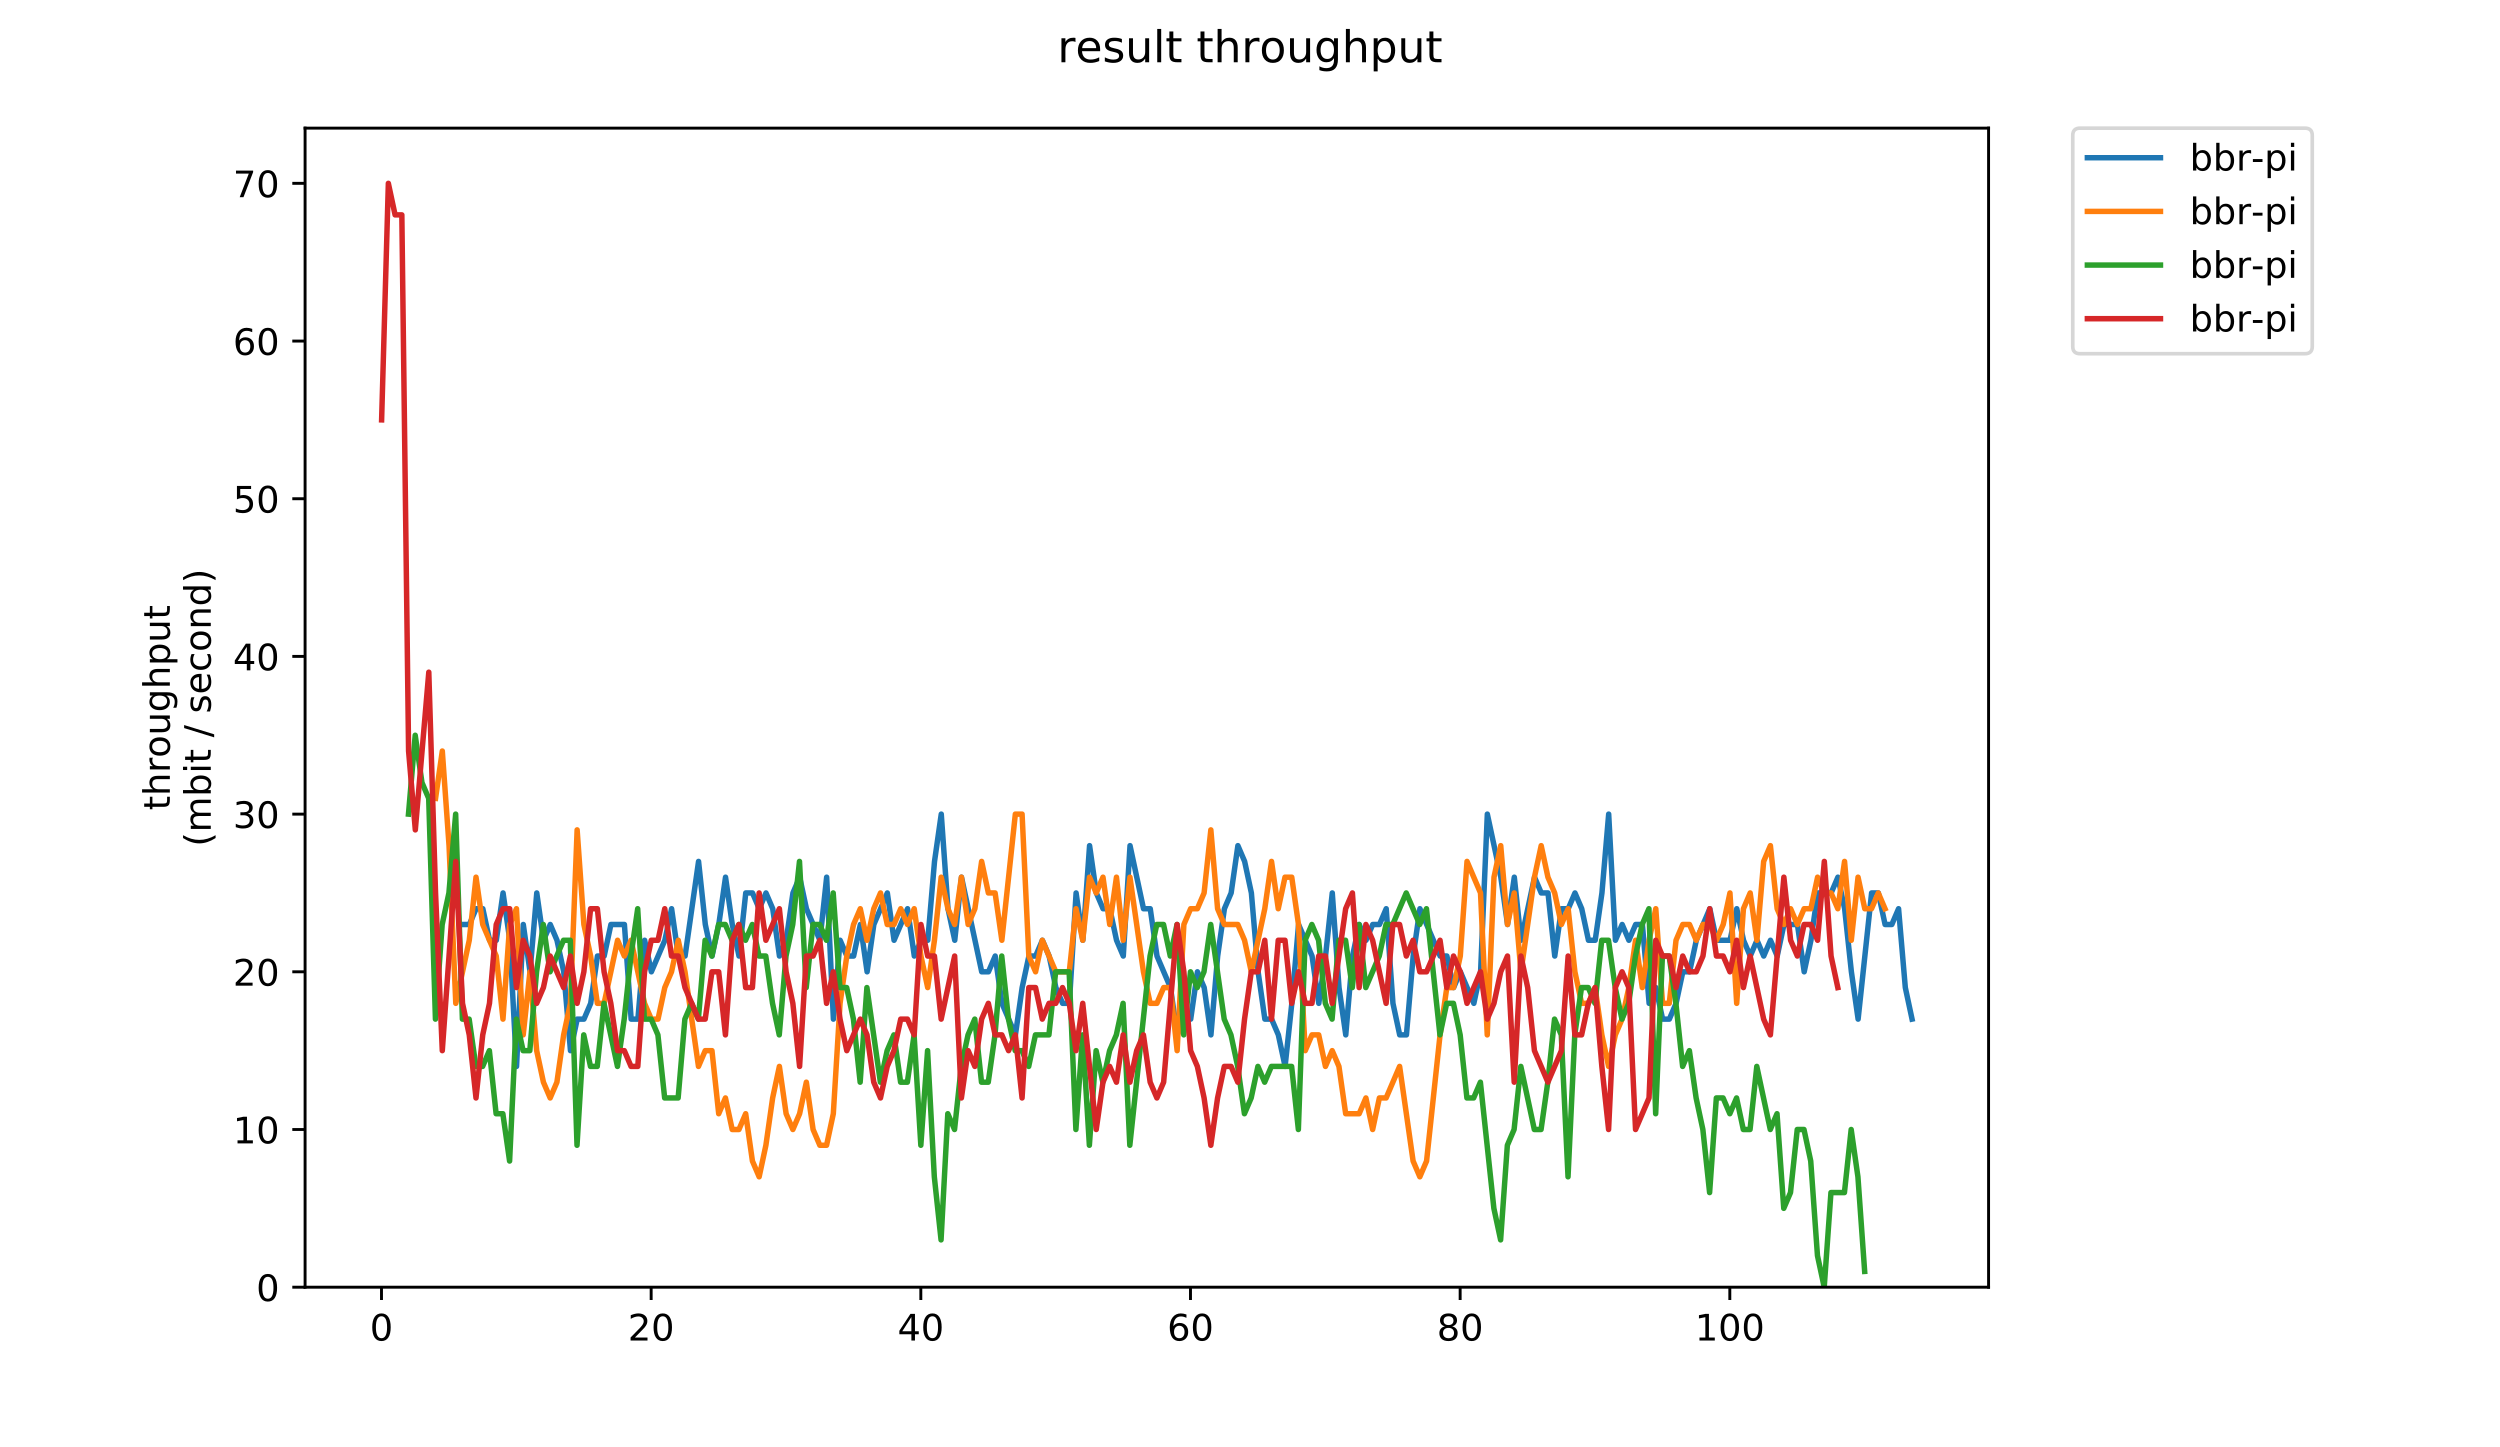 <?xml version="1.0" encoding="utf-8" standalone="no"?>
<!DOCTYPE svg PUBLIC "-//W3C//DTD SVG 1.1//EN"
  "http://www.w3.org/Graphics/SVG/1.1/DTD/svg11.dtd">
<!-- Created with matplotlib (https://matplotlib.org/) -->
<svg height="396pt" version="1.1" viewBox="0 0 684 396" width="684pt" xmlns="http://www.w3.org/2000/svg" xmlns:xlink="http://www.w3.org/1999/xlink">
 <defs>
  <style type="text/css">
*{stroke-linecap:butt;stroke-linejoin:round;}
  </style>
 </defs>
 <g id="figure_1">
  <g id="patch_1">
   <path d="M 0 396 
L 684 396 
L 684 0 
L 0 0 
z
" style="fill:#ffffff;"/>
  </g>
  <g id="axes_1">
   <g id="patch_2">
    <path d="M 83.472 352.174 
L 544.074 352.174 
L 544.074 35.062 
L 83.472 35.062 
z
" style="fill:#ffffff;"/>
   </g>
   <g id="matplotlib.axis_1">
    <g id="xtick_1">
     <g id="line2d_1">
      <defs>
       <path d="M 0 0 
L 0 3.5 
" id="m09739b9323" style="stroke:#000000;stroke-width:0.8;"/>
      </defs>
      <g>
       <use style="stroke:#000000;stroke-width:0.8;" x="104.376" xlink:href="#m09739b9323" y="352.174"/>
      </g>
     </g>
     <g id="text_1">
      <!-- 0 -->
      <defs>
       <path d="M 31.781 66.406 
Q 24.172 66.406 20.328 58.906 
Q 16.5 51.422 16.5 36.375 
Q 16.5 21.391 20.328 13.891 
Q 24.172 6.391 31.781 6.391 
Q 39.453 6.391 43.281 13.891 
Q 47.125 21.391 47.125 36.375 
Q 47.125 51.422 43.281 58.906 
Q 39.453 66.406 31.781 66.406 
z
M 31.781 74.219 
Q 44.047 74.219 50.516 64.516 
Q 56.984 54.828 56.984 36.375 
Q 56.984 17.969 50.516 8.266 
Q 44.047 -1.422 31.781 -1.422 
Q 19.531 -1.422 13.062 8.266 
Q 6.594 17.969 6.594 36.375 
Q 6.594 54.828 13.062 64.516 
Q 19.531 74.219 31.781 74.219 
z
" id="DejaVuSans-48"/>
      </defs>
      <g transform="translate(101.194 366.773)scale(0.1 -0.1)">
       <use xlink:href="#DejaVuSans-48"/>
      </g>
     </g>
    </g>
    <g id="xtick_2">
     <g id="line2d_2">
      <g>
       <use style="stroke:#000000;stroke-width:0.8;" x="178.156" xlink:href="#m09739b9323" y="352.174"/>
      </g>
     </g>
     <g id="text_2">
      <!-- 20 -->
      <defs>
       <path d="M 19.188 8.297 
L 53.609 8.297 
L 53.609 0 
L 7.328 0 
L 7.328 8.297 
Q 12.938 14.109 22.625 23.891 
Q 32.328 33.688 34.812 36.531 
Q 39.547 41.844 41.422 45.531 
Q 43.312 49.219 43.312 52.781 
Q 43.312 58.594 39.234 62.25 
Q 35.156 65.922 28.609 65.922 
Q 23.969 65.922 18.812 64.312 
Q 13.672 62.703 7.812 59.422 
L 7.812 69.391 
Q 13.766 71.781 18.938 73 
Q 24.125 74.219 28.422 74.219 
Q 39.75 74.219 46.484 68.547 
Q 53.219 62.891 53.219 53.422 
Q 53.219 48.922 51.531 44.891 
Q 49.859 40.875 45.406 35.406 
Q 44.188 33.984 37.641 27.219 
Q 31.109 20.453 19.188 8.297 
z
" id="DejaVuSans-50"/>
      </defs>
      <g transform="translate(171.793 366.773)scale(0.1 -0.1)">
       <use xlink:href="#DejaVuSans-50"/>
       <use x="63.623" xlink:href="#DejaVuSans-48"/>
      </g>
     </g>
    </g>
    <g id="xtick_3">
     <g id="line2d_3">
      <g>
       <use style="stroke:#000000;stroke-width:0.8;" x="251.936" xlink:href="#m09739b9323" y="352.174"/>
      </g>
     </g>
     <g id="text_3">
      <!-- 40 -->
      <defs>
       <path d="M 37.797 64.312 
L 12.891 25.391 
L 37.797 25.391 
z
M 35.203 72.906 
L 47.609 72.906 
L 47.609 25.391 
L 58.016 25.391 
L 58.016 17.188 
L 47.609 17.188 
L 47.609 0 
L 37.797 0 
L 37.797 17.188 
L 4.891 17.188 
L 4.891 26.703 
z
" id="DejaVuSans-52"/>
      </defs>
      <g transform="translate(245.574 366.773)scale(0.1 -0.1)">
       <use xlink:href="#DejaVuSans-52"/>
       <use x="63.623" xlink:href="#DejaVuSans-48"/>
      </g>
     </g>
    </g>
    <g id="xtick_4">
     <g id="line2d_4">
      <g>
       <use style="stroke:#000000;stroke-width:0.8;" x="325.716" xlink:href="#m09739b9323" y="352.174"/>
      </g>
     </g>
     <g id="text_4">
      <!-- 60 -->
      <defs>
       <path d="M 33.016 40.375 
Q 26.375 40.375 22.484 35.828 
Q 18.609 31.297 18.609 23.391 
Q 18.609 15.531 22.484 10.953 
Q 26.375 6.391 33.016 6.391 
Q 39.656 6.391 43.531 10.953 
Q 47.406 15.531 47.406 23.391 
Q 47.406 31.297 43.531 35.828 
Q 39.656 40.375 33.016 40.375 
z
M 52.594 71.297 
L 52.594 62.312 
Q 48.875 64.062 45.094 64.984 
Q 41.312 65.922 37.594 65.922 
Q 27.828 65.922 22.672 59.328 
Q 17.531 52.734 16.797 39.406 
Q 19.672 43.656 24.016 45.922 
Q 28.375 48.188 33.594 48.188 
Q 44.578 48.188 50.953 41.516 
Q 57.328 34.859 57.328 23.391 
Q 57.328 12.156 50.688 5.359 
Q 44.047 -1.422 33.016 -1.422 
Q 20.359 -1.422 13.672 8.266 
Q 6.984 17.969 6.984 36.375 
Q 6.984 53.656 15.188 63.938 
Q 23.391 74.219 37.203 74.219 
Q 40.922 74.219 44.703 73.484 
Q 48.484 72.75 52.594 71.297 
z
" id="DejaVuSans-54"/>
      </defs>
      <g transform="translate(319.354 366.773)scale(0.1 -0.1)">
       <use xlink:href="#DejaVuSans-54"/>
       <use x="63.623" xlink:href="#DejaVuSans-48"/>
      </g>
     </g>
    </g>
    <g id="xtick_5">
     <g id="line2d_5">
      <g>
       <use style="stroke:#000000;stroke-width:0.8;" x="399.497" xlink:href="#m09739b9323" y="352.174"/>
      </g>
     </g>
     <g id="text_5">
      <!-- 80 -->
      <defs>
       <path d="M 31.781 34.625 
Q 24.75 34.625 20.719 30.859 
Q 16.703 27.094 16.703 20.516 
Q 16.703 13.922 20.719 10.156 
Q 24.75 6.391 31.781 6.391 
Q 38.812 6.391 42.859 10.172 
Q 46.922 13.969 46.922 20.516 
Q 46.922 27.094 42.891 30.859 
Q 38.875 34.625 31.781 34.625 
z
M 21.922 38.812 
Q 15.578 40.375 12.031 44.719 
Q 8.5 49.078 8.5 55.328 
Q 8.5 64.062 14.719 69.141 
Q 20.953 74.219 31.781 74.219 
Q 42.672 74.219 48.875 69.141 
Q 55.078 64.062 55.078 55.328 
Q 55.078 49.078 51.531 44.719 
Q 48 40.375 41.703 38.812 
Q 48.828 37.156 52.797 32.312 
Q 56.781 27.484 56.781 20.516 
Q 56.781 9.906 50.312 4.234 
Q 43.844 -1.422 31.781 -1.422 
Q 19.734 -1.422 13.25 4.234 
Q 6.781 9.906 6.781 20.516 
Q 6.781 27.484 10.781 32.312 
Q 14.797 37.156 21.922 38.812 
z
M 18.312 54.391 
Q 18.312 48.734 21.844 45.562 
Q 25.391 42.391 31.781 42.391 
Q 38.141 42.391 41.719 45.562 
Q 45.312 48.734 45.312 54.391 
Q 45.312 60.062 41.719 63.234 
Q 38.141 66.406 31.781 66.406 
Q 25.391 66.406 21.844 63.234 
Q 18.312 60.062 18.312 54.391 
z
" id="DejaVuSans-56"/>
      </defs>
      <g transform="translate(393.134 366.773)scale(0.1 -0.1)">
       <use xlink:href="#DejaVuSans-56"/>
       <use x="63.623" xlink:href="#DejaVuSans-48"/>
      </g>
     </g>
    </g>
    <g id="xtick_6">
     <g id="line2d_6">
      <g>
       <use style="stroke:#000000;stroke-width:0.8;" x="473.277" xlink:href="#m09739b9323" y="352.174"/>
      </g>
     </g>
     <g id="text_6">
      <!-- 100 -->
      <defs>
       <path d="M 12.406 8.297 
L 28.516 8.297 
L 28.516 63.922 
L 10.984 60.406 
L 10.984 69.391 
L 28.422 72.906 
L 38.281 72.906 
L 38.281 8.297 
L 54.391 8.297 
L 54.391 0 
L 12.406 0 
z
" id="DejaVuSans-49"/>
      </defs>
      <g transform="translate(463.733 366.773)scale(0.1 -0.1)">
       <use xlink:href="#DejaVuSans-49"/>
       <use x="63.623" xlink:href="#DejaVuSans-48"/>
       <use x="127.246" xlink:href="#DejaVuSans-48"/>
      </g>
     </g>
    </g>
   </g>
   <g id="matplotlib.axis_2">
    <g id="ytick_1">
     <g id="line2d_7">
      <defs>
       <path d="M 0 0 
L -3.5 0 
" id="m618cbde0b4" style="stroke:#000000;stroke-width:0.8;"/>
      </defs>
      <g>
       <use style="stroke:#000000;stroke-width:0.8;" x="83.472" xlink:href="#m618cbde0b4" y="352.174"/>
      </g>
     </g>
     <g id="text_7">
      <!-- 0 -->
      <g transform="translate(70.11 355.973)scale(0.1 -0.1)">
       <use xlink:href="#DejaVuSans-48"/>
      </g>
     </g>
    </g>
    <g id="ytick_2">
     <g id="line2d_8">
      <g>
       <use style="stroke:#000000;stroke-width:0.8;" x="83.472" xlink:href="#m618cbde0b4" y="309.03"/>
      </g>
     </g>
     <g id="text_8">
      <!-- 10 -->
      <g transform="translate(63.747 312.829)scale(0.1 -0.1)">
       <use xlink:href="#DejaVuSans-49"/>
       <use x="63.623" xlink:href="#DejaVuSans-48"/>
      </g>
     </g>
    </g>
    <g id="ytick_3">
     <g id="line2d_9">
      <g>
       <use style="stroke:#000000;stroke-width:0.8;" x="83.472" xlink:href="#m618cbde0b4" y="265.885"/>
      </g>
     </g>
     <g id="text_9">
      <!-- 20 -->
      <g transform="translate(63.747 269.684)scale(0.1 -0.1)">
       <use xlink:href="#DejaVuSans-50"/>
       <use x="63.623" xlink:href="#DejaVuSans-48"/>
      </g>
     </g>
    </g>
    <g id="ytick_4">
     <g id="line2d_10">
      <g>
       <use style="stroke:#000000;stroke-width:0.8;" x="83.472" xlink:href="#m618cbde0b4" y="222.741"/>
      </g>
     </g>
     <g id="text_10">
      <!-- 30 -->
      <defs>
       <path d="M 40.578 39.312 
Q 47.656 37.797 51.625 33 
Q 55.609 28.219 55.609 21.188 
Q 55.609 10.406 48.188 4.484 
Q 40.766 -1.422 27.094 -1.422 
Q 22.516 -1.422 17.656 -0.516 
Q 12.797 0.391 7.625 2.203 
L 7.625 11.719 
Q 11.719 9.328 16.594 8.109 
Q 21.484 6.891 26.812 6.891 
Q 36.078 6.891 40.938 10.547 
Q 45.797 14.203 45.797 21.188 
Q 45.797 27.641 41.281 31.266 
Q 36.766 34.906 28.719 34.906 
L 20.219 34.906 
L 20.219 43.016 
L 29.109 43.016 
Q 36.375 43.016 40.234 45.922 
Q 44.094 48.828 44.094 54.297 
Q 44.094 59.906 40.109 62.906 
Q 36.141 65.922 28.719 65.922 
Q 24.656 65.922 20.016 65.031 
Q 15.375 64.156 9.812 62.312 
L 9.812 71.094 
Q 15.438 72.656 20.344 73.438 
Q 25.25 74.219 29.594 74.219 
Q 40.828 74.219 47.359 69.109 
Q 53.906 64.016 53.906 55.328 
Q 53.906 49.266 50.438 45.094 
Q 46.969 40.922 40.578 39.312 
z
" id="DejaVuSans-51"/>
      </defs>
      <g transform="translate(63.747 226.54)scale(0.1 -0.1)">
       <use xlink:href="#DejaVuSans-51"/>
       <use x="63.623" xlink:href="#DejaVuSans-48"/>
      </g>
     </g>
    </g>
    <g id="ytick_5">
     <g id="line2d_11">
      <g>
       <use style="stroke:#000000;stroke-width:0.8;" x="83.472" xlink:href="#m618cbde0b4" y="179.596"/>
      </g>
     </g>
     <g id="text_11">
      <!-- 40 -->
      <g transform="translate(63.747 183.396)scale(0.1 -0.1)">
       <use xlink:href="#DejaVuSans-52"/>
       <use x="63.623" xlink:href="#DejaVuSans-48"/>
      </g>
     </g>
    </g>
    <g id="ytick_6">
     <g id="line2d_12">
      <g>
       <use style="stroke:#000000;stroke-width:0.8;" x="83.472" xlink:href="#m618cbde0b4" y="136.452"/>
      </g>
     </g>
     <g id="text_12">
      <!-- 50 -->
      <defs>
       <path d="M 10.797 72.906 
L 49.516 72.906 
L 49.516 64.594 
L 19.828 64.594 
L 19.828 46.734 
Q 21.969 47.469 24.109 47.828 
Q 26.266 48.188 28.422 48.188 
Q 40.625 48.188 47.75 41.5 
Q 54.891 34.812 54.891 23.391 
Q 54.891 11.625 47.562 5.094 
Q 40.234 -1.422 26.906 -1.422 
Q 22.312 -1.422 17.547 -0.641 
Q 12.797 0.141 7.719 1.703 
L 7.719 11.625 
Q 12.109 9.234 16.797 8.062 
Q 21.484 6.891 26.703 6.891 
Q 35.156 6.891 40.078 11.328 
Q 45.016 15.766 45.016 23.391 
Q 45.016 31 40.078 35.438 
Q 35.156 39.891 26.703 39.891 
Q 22.75 39.891 18.812 39.016 
Q 14.891 38.141 10.797 36.281 
z
" id="DejaVuSans-53"/>
      </defs>
      <g transform="translate(63.747 140.251)scale(0.1 -0.1)">
       <use xlink:href="#DejaVuSans-53"/>
       <use x="63.623" xlink:href="#DejaVuSans-48"/>
      </g>
     </g>
    </g>
    <g id="ytick_7">
     <g id="line2d_13">
      <g>
       <use style="stroke:#000000;stroke-width:0.8;" x="83.472" xlink:href="#m618cbde0b4" y="93.308"/>
      </g>
     </g>
     <g id="text_13">
      <!-- 60 -->
      <g transform="translate(63.747 97.107)scale(0.1 -0.1)">
       <use xlink:href="#DejaVuSans-54"/>
       <use x="63.623" xlink:href="#DejaVuSans-48"/>
      </g>
     </g>
    </g>
    <g id="ytick_8">
     <g id="line2d_14">
      <g>
       <use style="stroke:#000000;stroke-width:0.8;" x="83.472" xlink:href="#m618cbde0b4" y="50.163"/>
      </g>
     </g>
     <g id="text_14">
      <!-- 70 -->
      <defs>
       <path d="M 8.203 72.906 
L 55.078 72.906 
L 55.078 68.703 
L 28.609 0 
L 18.312 0 
L 43.219 64.594 
L 8.203 64.594 
z
" id="DejaVuSans-55"/>
      </defs>
      <g transform="translate(63.747 53.962)scale(0.1 -0.1)">
       <use xlink:href="#DejaVuSans-55"/>
       <use x="63.623" xlink:href="#DejaVuSans-48"/>
      </g>
     </g>
    </g>
    <g id="text_15">
     <!-- throughput -->
     <defs>
      <path d="M 18.312 70.219 
L 18.312 54.688 
L 36.812 54.688 
L 36.812 47.703 
L 18.312 47.703 
L 18.312 18.016 
Q 18.312 11.328 20.141 9.422 
Q 21.969 7.516 27.594 7.516 
L 36.812 7.516 
L 36.812 0 
L 27.594 0 
Q 17.188 0 13.234 3.875 
Q 9.281 7.766 9.281 18.016 
L 9.281 47.703 
L 2.688 47.703 
L 2.688 54.688 
L 9.281 54.688 
L 9.281 70.219 
z
" id="DejaVuSans-116"/>
      <path d="M 54.891 33.016 
L 54.891 0 
L 45.906 0 
L 45.906 32.719 
Q 45.906 40.484 42.875 44.328 
Q 39.844 48.188 33.797 48.188 
Q 26.516 48.188 22.312 43.547 
Q 18.109 38.922 18.109 30.906 
L 18.109 0 
L 9.078 0 
L 9.078 75.984 
L 18.109 75.984 
L 18.109 46.188 
Q 21.344 51.125 25.703 53.562 
Q 30.078 56 35.797 56 
Q 45.219 56 50.047 50.172 
Q 54.891 44.344 54.891 33.016 
z
" id="DejaVuSans-104"/>
      <path d="M 41.109 46.297 
Q 39.594 47.172 37.812 47.578 
Q 36.031 48 33.891 48 
Q 26.266 48 22.188 43.047 
Q 18.109 38.094 18.109 28.812 
L 18.109 0 
L 9.078 0 
L 9.078 54.688 
L 18.109 54.688 
L 18.109 46.188 
Q 20.953 51.172 25.484 53.578 
Q 30.031 56 36.531 56 
Q 37.453 56 38.578 55.875 
Q 39.703 55.766 41.062 55.516 
z
" id="DejaVuSans-114"/>
      <path d="M 30.609 48.391 
Q 23.391 48.391 19.188 42.75 
Q 14.984 37.109 14.984 27.297 
Q 14.984 17.484 19.156 11.844 
Q 23.344 6.203 30.609 6.203 
Q 37.797 6.203 41.984 11.859 
Q 46.188 17.531 46.188 27.297 
Q 46.188 37.016 41.984 42.703 
Q 37.797 48.391 30.609 48.391 
z
M 30.609 56 
Q 42.328 56 49.016 48.375 
Q 55.719 40.766 55.719 27.297 
Q 55.719 13.875 49.016 6.219 
Q 42.328 -1.422 30.609 -1.422 
Q 18.844 -1.422 12.172 6.219 
Q 5.516 13.875 5.516 27.297 
Q 5.516 40.766 12.172 48.375 
Q 18.844 56 30.609 56 
z
" id="DejaVuSans-111"/>
      <path d="M 8.5 21.578 
L 8.5 54.688 
L 17.484 54.688 
L 17.484 21.922 
Q 17.484 14.156 20.5 10.266 
Q 23.531 6.391 29.594 6.391 
Q 36.859 6.391 41.078 11.031 
Q 45.312 15.672 45.312 23.688 
L 45.312 54.688 
L 54.297 54.688 
L 54.297 0 
L 45.312 0 
L 45.312 8.406 
Q 42.047 3.422 37.719 1 
Q 33.406 -1.422 27.688 -1.422 
Q 18.266 -1.422 13.375 4.438 
Q 8.5 10.297 8.5 21.578 
z
M 31.109 56 
z
" id="DejaVuSans-117"/>
      <path d="M 45.406 27.984 
Q 45.406 37.75 41.375 43.109 
Q 37.359 48.484 30.078 48.484 
Q 22.859 48.484 18.828 43.109 
Q 14.797 37.75 14.797 27.984 
Q 14.797 18.266 18.828 12.891 
Q 22.859 7.516 30.078 7.516 
Q 37.359 7.516 41.375 12.891 
Q 45.406 18.266 45.406 27.984 
z
M 54.391 6.781 
Q 54.391 -7.172 48.188 -13.984 
Q 42 -20.797 29.203 -20.797 
Q 24.469 -20.797 20.266 -20.094 
Q 16.062 -19.391 12.109 -17.922 
L 12.109 -9.188 
Q 16.062 -11.328 19.922 -12.344 
Q 23.781 -13.375 27.781 -13.375 
Q 36.625 -13.375 41.016 -8.766 
Q 45.406 -4.156 45.406 5.172 
L 45.406 9.625 
Q 42.625 4.781 38.281 2.391 
Q 33.938 0 27.875 0 
Q 17.828 0 11.672 7.656 
Q 5.516 15.328 5.516 27.984 
Q 5.516 40.672 11.672 48.328 
Q 17.828 56 27.875 56 
Q 33.938 56 38.281 53.609 
Q 42.625 51.219 45.406 46.391 
L 45.406 54.688 
L 54.391 54.688 
z
" id="DejaVuSans-103"/>
      <path d="M 18.109 8.203 
L 18.109 -20.797 
L 9.078 -20.797 
L 9.078 54.688 
L 18.109 54.688 
L 18.109 46.391 
Q 20.953 51.266 25.266 53.625 
Q 29.594 56 35.594 56 
Q 45.562 56 51.781 48.094 
Q 58.016 40.188 58.016 27.297 
Q 58.016 14.406 51.781 6.484 
Q 45.562 -1.422 35.594 -1.422 
Q 29.594 -1.422 25.266 0.953 
Q 20.953 3.328 18.109 8.203 
z
M 48.688 27.297 
Q 48.688 37.203 44.609 42.844 
Q 40.531 48.484 33.406 48.484 
Q 26.266 48.484 22.188 42.844 
Q 18.109 37.203 18.109 27.297 
Q 18.109 17.391 22.188 11.75 
Q 26.266 6.109 33.406 6.109 
Q 40.531 6.109 44.609 11.75 
Q 48.688 17.391 48.688 27.297 
z
" id="DejaVuSans-112"/>
     </defs>
     <g transform="translate(46.47 221.675)rotate(-90)scale(0.1 -0.1)">
      <use xlink:href="#DejaVuSans-116"/>
      <use x="39.209" xlink:href="#DejaVuSans-104"/>
      <use x="102.588" xlink:href="#DejaVuSans-114"/>
      <use x="143.67" xlink:href="#DejaVuSans-111"/>
      <use x="204.852" xlink:href="#DejaVuSans-117"/>
      <use x="268.23" xlink:href="#DejaVuSans-103"/>
      <use x="331.707" xlink:href="#DejaVuSans-104"/>
      <use x="395.086" xlink:href="#DejaVuSans-112"/>
      <use x="458.562" xlink:href="#DejaVuSans-117"/>
      <use x="521.941" xlink:href="#DejaVuSans-116"/>
     </g>
     <!-- (mbit / second) -->
     <defs>
      <path d="M 31 75.875 
Q 24.469 64.656 21.281 53.656 
Q 18.109 42.672 18.109 31.391 
Q 18.109 20.125 21.312 9.062 
Q 24.516 -2 31 -13.188 
L 23.188 -13.188 
Q 15.875 -1.703 12.234 9.375 
Q 8.594 20.453 8.594 31.391 
Q 8.594 42.281 12.203 53.312 
Q 15.828 64.359 23.188 75.875 
z
" id="DejaVuSans-40"/>
      <path d="M 52 44.188 
Q 55.375 50.25 60.062 53.125 
Q 64.75 56 71.094 56 
Q 79.641 56 84.281 50.016 
Q 88.922 44.047 88.922 33.016 
L 88.922 0 
L 79.891 0 
L 79.891 32.719 
Q 79.891 40.578 77.094 44.375 
Q 74.312 48.188 68.609 48.188 
Q 61.625 48.188 57.562 43.547 
Q 53.516 38.922 53.516 30.906 
L 53.516 0 
L 44.484 0 
L 44.484 32.719 
Q 44.484 40.625 41.703 44.406 
Q 38.922 48.188 33.109 48.188 
Q 26.219 48.188 22.156 43.531 
Q 18.109 38.875 18.109 30.906 
L 18.109 0 
L 9.078 0 
L 9.078 54.688 
L 18.109 54.688 
L 18.109 46.188 
Q 21.188 51.219 25.484 53.609 
Q 29.781 56 35.688 56 
Q 41.656 56 45.828 52.969 
Q 50 49.953 52 44.188 
z
" id="DejaVuSans-109"/>
      <path d="M 48.688 27.297 
Q 48.688 37.203 44.609 42.844 
Q 40.531 48.484 33.406 48.484 
Q 26.266 48.484 22.188 42.844 
Q 18.109 37.203 18.109 27.297 
Q 18.109 17.391 22.188 11.75 
Q 26.266 6.109 33.406 6.109 
Q 40.531 6.109 44.609 11.75 
Q 48.688 17.391 48.688 27.297 
z
M 18.109 46.391 
Q 20.953 51.266 25.266 53.625 
Q 29.594 56 35.594 56 
Q 45.562 56 51.781 48.094 
Q 58.016 40.188 58.016 27.297 
Q 58.016 14.406 51.781 6.484 
Q 45.562 -1.422 35.594 -1.422 
Q 29.594 -1.422 25.266 0.953 
Q 20.953 3.328 18.109 8.203 
L 18.109 0 
L 9.078 0 
L 9.078 75.984 
L 18.109 75.984 
z
" id="DejaVuSans-98"/>
      <path d="M 9.422 54.688 
L 18.406 54.688 
L 18.406 0 
L 9.422 0 
z
M 9.422 75.984 
L 18.406 75.984 
L 18.406 64.594 
L 9.422 64.594 
z
" id="DejaVuSans-105"/>
      <path id="DejaVuSans-32"/>
      <path d="M 25.391 72.906 
L 33.688 72.906 
L 8.297 -9.281 
L 0 -9.281 
z
" id="DejaVuSans-47"/>
      <path d="M 44.281 53.078 
L 44.281 44.578 
Q 40.484 46.531 36.375 47.5 
Q 32.281 48.484 27.875 48.484 
Q 21.188 48.484 17.844 46.438 
Q 14.5 44.391 14.5 40.281 
Q 14.5 37.156 16.891 35.375 
Q 19.281 33.594 26.516 31.984 
L 29.594 31.297 
Q 39.156 29.25 43.188 25.516 
Q 47.219 21.781 47.219 15.094 
Q 47.219 7.469 41.188 3.016 
Q 35.156 -1.422 24.609 -1.422 
Q 20.219 -1.422 15.453 -0.562 
Q 10.688 0.297 5.422 2 
L 5.422 11.281 
Q 10.406 8.688 15.234 7.391 
Q 20.062 6.109 24.812 6.109 
Q 31.156 6.109 34.562 8.281 
Q 37.984 10.453 37.984 14.406 
Q 37.984 18.062 35.516 20.016 
Q 33.062 21.969 24.703 23.781 
L 21.578 24.516 
Q 13.234 26.266 9.516 29.906 
Q 5.812 33.547 5.812 39.891 
Q 5.812 47.609 11.281 51.797 
Q 16.75 56 26.812 56 
Q 31.781 56 36.172 55.266 
Q 40.578 54.547 44.281 53.078 
z
" id="DejaVuSans-115"/>
      <path d="M 56.203 29.594 
L 56.203 25.203 
L 14.891 25.203 
Q 15.484 15.922 20.484 11.062 
Q 25.484 6.203 34.422 6.203 
Q 39.594 6.203 44.453 7.469 
Q 49.312 8.734 54.109 11.281 
L 54.109 2.781 
Q 49.266 0.734 44.188 -0.344 
Q 39.109 -1.422 33.891 -1.422 
Q 20.797 -1.422 13.156 6.188 
Q 5.516 13.812 5.516 26.812 
Q 5.516 40.234 12.766 48.109 
Q 20.016 56 32.328 56 
Q 43.359 56 49.781 48.891 
Q 56.203 41.797 56.203 29.594 
z
M 47.219 32.234 
Q 47.125 39.594 43.094 43.984 
Q 39.062 48.391 32.422 48.391 
Q 24.906 48.391 20.391 44.141 
Q 15.875 39.891 15.188 32.172 
z
" id="DejaVuSans-101"/>
      <path d="M 48.781 52.594 
L 48.781 44.188 
Q 44.969 46.297 41.141 47.344 
Q 37.312 48.391 33.406 48.391 
Q 24.656 48.391 19.812 42.844 
Q 14.984 37.312 14.984 27.297 
Q 14.984 17.281 19.812 11.734 
Q 24.656 6.203 33.406 6.203 
Q 37.312 6.203 41.141 7.25 
Q 44.969 8.297 48.781 10.406 
L 48.781 2.094 
Q 45.016 0.344 40.984 -0.531 
Q 36.969 -1.422 32.422 -1.422 
Q 20.062 -1.422 12.781 6.344 
Q 5.516 14.109 5.516 27.297 
Q 5.516 40.672 12.859 48.328 
Q 20.219 56 33.016 56 
Q 37.156 56 41.109 55.141 
Q 45.062 54.297 48.781 52.594 
z
" id="DejaVuSans-99"/>
      <path d="M 54.891 33.016 
L 54.891 0 
L 45.906 0 
L 45.906 32.719 
Q 45.906 40.484 42.875 44.328 
Q 39.844 48.188 33.797 48.188 
Q 26.516 48.188 22.312 43.547 
Q 18.109 38.922 18.109 30.906 
L 18.109 0 
L 9.078 0 
L 9.078 54.688 
L 18.109 54.688 
L 18.109 46.188 
Q 21.344 51.125 25.703 53.562 
Q 30.078 56 35.797 56 
Q 45.219 56 50.047 50.172 
Q 54.891 44.344 54.891 33.016 
z
" id="DejaVuSans-110"/>
      <path d="M 45.406 46.391 
L 45.406 75.984 
L 54.391 75.984 
L 54.391 0 
L 45.406 0 
L 45.406 8.203 
Q 42.578 3.328 38.25 0.953 
Q 33.938 -1.422 27.875 -1.422 
Q 17.969 -1.422 11.734 6.484 
Q 5.516 14.406 5.516 27.297 
Q 5.516 40.188 11.734 48.094 
Q 17.969 56 27.875 56 
Q 33.938 56 38.25 53.625 
Q 42.578 51.266 45.406 46.391 
z
M 14.797 27.297 
Q 14.797 17.391 18.875 11.75 
Q 22.953 6.109 30.078 6.109 
Q 37.203 6.109 41.297 11.75 
Q 45.406 17.391 45.406 27.297 
Q 45.406 37.203 41.297 42.844 
Q 37.203 48.484 30.078 48.484 
Q 22.953 48.484 18.875 42.844 
Q 14.797 37.203 14.797 27.297 
z
" id="DejaVuSans-100"/>
      <path d="M 8.016 75.875 
L 15.828 75.875 
Q 23.141 64.359 26.781 53.312 
Q 30.422 42.281 30.422 31.391 
Q 30.422 20.453 26.781 9.375 
Q 23.141 -1.703 15.828 -13.188 
L 8.016 -13.188 
Q 14.5 -2 17.703 9.062 
Q 20.906 20.125 20.906 31.391 
Q 20.906 42.672 17.703 53.656 
Q 14.5 64.656 8.016 75.875 
z
" id="DejaVuSans-41"/>
     </defs>
     <g transform="translate(57.668 231.609)rotate(-90)scale(0.1 -0.1)">
      <use xlink:href="#DejaVuSans-40"/>
      <use x="39.014" xlink:href="#DejaVuSans-109"/>
      <use x="136.426" xlink:href="#DejaVuSans-98"/>
      <use x="199.902" xlink:href="#DejaVuSans-105"/>
      <use x="227.686" xlink:href="#DejaVuSans-116"/>
      <use x="266.895" xlink:href="#DejaVuSans-32"/>
      <use x="298.682" xlink:href="#DejaVuSans-47"/>
      <use x="332.373" xlink:href="#DejaVuSans-32"/>
      <use x="364.16" xlink:href="#DejaVuSans-115"/>
      <use x="416.26" xlink:href="#DejaVuSans-101"/>
      <use x="477.783" xlink:href="#DejaVuSans-99"/>
      <use x="532.764" xlink:href="#DejaVuSans-111"/>
      <use x="593.945" xlink:href="#DejaVuSans-110"/>
      <use x="657.324" xlink:href="#DejaVuSans-100"/>
      <use x="720.801" xlink:href="#DejaVuSans-41"/>
     </g>
    </g>
   </g>
   <g id="line2d_15">
    <path clip-path="url(#pc4217659af)" d="M 126.569 252.942 
L 128.413 252.942 
L 130.258 248.627 
L 132.102 248.627 
L 133.947 257.256 
L 135.791 257.256 
L 137.636 244.313 
L 139.48 257.256 
L 141.325 291.772 
L 143.169 252.942 
L 145.014 265.885 
L 146.858 244.313 
L 148.703 257.256 
L 150.547 252.942 
L 152.392 257.256 
L 154.236 265.885 
L 156.081 287.457 
L 157.925 278.829 
L 159.77 278.829 
L 161.614 274.514 
L 163.459 261.571 
L 165.303 261.571 
L 167.148 252.942 
L 170.837 252.942 
L 172.681 278.829 
L 174.526 278.829 
L 176.37 257.256 
L 178.215 265.885 
L 181.904 257.256 
L 183.748 248.627 
L 185.593 261.571 
L 187.437 261.571 
L 191.126 235.684 
L 192.971 252.942 
L 194.815 261.571 
L 196.66 252.942 
L 198.504 239.999 
L 200.349 252.942 
L 202.193 261.571 
L 204.038 244.313 
L 205.882 244.313 
L 207.727 248.627 
L 209.571 244.313 
L 211.416 248.627 
L 213.26 261.571 
L 215.105 257.256 
L 216.949 244.313 
L 218.794 239.999 
L 220.638 248.627 
L 224.327 257.256 
L 226.172 239.999 
L 228.017 278.829 
L 229.861 257.256 
L 231.706 261.571 
L 233.55 261.571 
L 235.395 252.942 
L 237.239 265.885 
L 239.084 252.942 
L 242.773 244.313 
L 244.617 257.256 
L 248.306 248.627 
L 250.151 261.571 
L 251.995 257.256 
L 253.84 257.256 
L 255.684 235.684 
L 257.529 222.741 
L 259.373 248.627 
L 261.218 257.256 
L 263.062 239.999 
L 268.596 265.885 
L 270.44 265.885 
L 272.285 261.571 
L 274.129 274.514 
L 277.818 283.143 
L 279.663 270.2 
L 281.507 261.571 
L 283.352 261.571 
L 285.196 257.256 
L 287.041 261.571 
L 288.885 270.2 
L 290.73 274.514 
L 292.574 274.514 
L 294.419 244.313 
L 296.263 257.256 
L 298.108 231.37 
L 299.952 244.313 
L 301.797 248.627 
L 303.641 248.627 
L 305.486 257.256 
L 307.33 261.571 
L 309.175 231.37 
L 312.864 248.627 
L 314.708 248.627 
L 316.553 261.571 
L 320.242 270.2 
L 322.086 283.143 
L 323.931 278.829 
L 325.775 278.829 
L 327.62 265.885 
L 329.464 270.2 
L 331.309 283.143 
L 333.153 261.571 
L 334.998 248.627 
L 336.842 244.313 
L 338.687 231.37 
L 340.531 235.684 
L 342.376 244.313 
L 344.22 265.885 
L 346.065 278.829 
L 347.909 278.829 
L 349.754 283.143 
L 351.598 291.772 
L 353.443 274.514 
L 355.287 252.942 
L 358.976 261.571 
L 360.821 274.514 
L 362.665 261.571 
L 364.51 244.313 
L 366.354 270.2 
L 368.199 283.143 
L 370.043 261.571 
L 371.888 252.942 
L 373.732 257.256 
L 375.577 252.942 
L 377.421 252.942 
L 379.266 248.627 
L 381.111 274.514 
L 382.955 283.143 
L 384.8 283.143 
L 386.644 261.571 
L 388.489 248.627 
L 394.022 261.571 
L 395.867 261.571 
L 397.711 270.2 
L 399.556 265.885 
L 403.245 274.514 
L 405.089 265.885 
L 406.934 222.741 
L 410.623 239.999 
L 412.467 252.942 
L 414.312 239.999 
L 416.156 257.256 
L 419.845 239.999 
L 421.69 244.313 
L 423.534 244.313 
L 425.379 261.571 
L 427.223 248.627 
L 429.068 248.627 
L 430.912 244.313 
L 432.757 248.627 
L 434.601 257.256 
L 436.446 257.256 
L 438.29 244.313 
L 440.135 222.741 
L 441.979 257.256 
L 443.824 252.942 
L 445.668 257.256 
L 447.513 252.942 
L 449.357 252.942 
L 451.202 274.514 
L 453.046 270.2 
L 454.891 278.829 
L 456.735 278.829 
L 458.58 274.514 
L 460.424 265.885 
L 462.269 265.885 
L 464.113 257.256 
L 467.802 248.627 
L 469.647 257.256 
L 473.336 257.256 
L 475.18 248.627 
L 477.025 257.256 
L 478.869 261.571 
L 480.714 257.256 
L 482.558 261.571 
L 484.403 257.256 
L 486.247 261.571 
L 488.092 252.942 
L 491.781 252.942 
L 493.625 265.885 
L 495.47 257.256 
L 497.314 244.313 
L 501.003 244.313 
L 502.848 239.999 
L 504.692 248.627 
L 506.537 265.885 
L 508.381 278.829 
L 512.07 244.313 
L 513.915 244.313 
L 515.759 252.942 
L 517.604 252.942 
L 519.448 248.627 
L 521.293 270.2 
L 523.137 278.829 
L 523.137 278.829 
" style="fill:none;stroke:#1f77b4;stroke-linecap:square;stroke-width:1.5;"/>
   </g>
   <g id="line2d_16">
    <path clip-path="url(#pc4217659af)" d="M 119.169 218.426 
L 121.013 205.483 
L 122.858 231.37 
L 124.702 274.514 
L 128.391 257.256 
L 130.236 239.999 
L 132.08 252.942 
L 135.769 261.571 
L 137.614 278.829 
L 139.458 252.942 
L 141.303 248.627 
L 143.147 283.143 
L 144.992 265.885 
L 146.836 287.457 
L 148.681 296.086 
L 150.525 300.401 
L 152.37 296.086 
L 154.214 283.143 
L 156.059 274.514 
L 157.903 227.055 
L 159.748 252.942 
L 161.592 261.571 
L 163.437 274.514 
L 165.281 274.514 
L 168.97 257.256 
L 170.815 261.571 
L 172.659 257.256 
L 176.348 274.514 
L 178.193 278.829 
L 180.037 278.829 
L 181.882 270.2 
L 183.726 265.885 
L 185.571 257.256 
L 187.415 265.885 
L 191.104 291.772 
L 192.949 287.457 
L 194.793 287.457 
L 196.638 304.715 
L 198.482 300.401 
L 200.327 309.03 
L 202.171 309.03 
L 204.016 304.715 
L 205.86 317.659 
L 207.705 321.973 
L 209.549 313.344 
L 211.394 300.401 
L 213.238 291.772 
L 215.083 304.715 
L 216.927 309.03 
L 218.772 304.715 
L 220.616 296.086 
L 222.461 309.03 
L 224.305 313.344 
L 226.15 313.344 
L 227.994 304.715 
L 229.839 274.514 
L 231.683 261.571 
L 233.528 252.942 
L 235.372 248.627 
L 237.217 257.256 
L 239.061 248.627 
L 240.906 244.313 
L 242.75 252.942 
L 244.595 252.942 
L 246.439 248.627 
L 248.284 252.942 
L 250.128 248.627 
L 251.973 261.571 
L 253.817 270.2 
L 255.662 257.256 
L 257.506 239.999 
L 259.351 248.627 
L 261.195 252.942 
L 263.04 239.999 
L 264.884 252.942 
L 266.729 248.627 
L 268.574 235.684 
L 270.418 244.313 
L 272.263 244.313 
L 274.107 257.256 
L 277.796 222.741 
L 279.641 222.741 
L 281.485 261.571 
L 283.33 265.885 
L 285.174 257.256 
L 288.863 265.885 
L 292.552 265.885 
L 294.397 248.627 
L 296.241 257.256 
L 298.086 239.999 
L 299.93 244.313 
L 301.775 239.999 
L 303.619 252.942 
L 305.464 239.999 
L 307.308 257.256 
L 309.153 239.999 
L 312.842 265.885 
L 314.686 274.514 
L 316.531 274.514 
L 318.375 270.2 
L 320.22 270.2 
L 322.064 287.457 
L 323.909 252.942 
L 325.753 248.627 
L 327.598 248.627 
L 329.442 244.313 
L 331.287 227.055 
L 333.131 248.627 
L 334.976 252.942 
L 338.665 252.942 
L 340.509 257.256 
L 342.354 265.885 
L 346.043 248.627 
L 347.887 235.684 
L 349.732 248.627 
L 351.576 239.999 
L 353.421 239.999 
L 355.265 252.942 
L 357.11 287.457 
L 358.954 283.143 
L 360.799 283.143 
L 362.643 291.772 
L 364.488 287.457 
L 366.332 291.772 
L 368.177 304.715 
L 371.866 304.715 
L 373.71 300.401 
L 375.555 309.03 
L 377.399 300.401 
L 379.244 300.401 
L 382.933 291.772 
L 386.622 317.659 
L 388.466 321.973 
L 390.311 317.659 
L 394 283.143 
L 395.844 270.2 
L 397.689 270.2 
L 399.533 261.571 
L 401.378 235.684 
L 405.067 244.313 
L 406.911 283.143 
L 408.756 239.999 
L 410.6 231.37 
L 412.445 252.942 
L 414.289 244.313 
L 416.134 265.885 
L 419.823 239.999 
L 421.668 231.37 
L 423.512 239.999 
L 425.357 244.313 
L 427.201 252.942 
L 429.046 248.627 
L 430.89 265.885 
L 432.735 274.514 
L 434.579 274.514 
L 436.424 270.2 
L 438.268 283.143 
L 440.113 291.772 
L 441.957 283.143 
L 443.802 278.829 
L 445.646 270.2 
L 447.491 257.256 
L 449.335 270.2 
L 451.18 257.256 
L 453.024 248.627 
L 454.869 274.514 
L 456.713 274.514 
L 458.558 257.256 
L 460.402 252.942 
L 462.247 252.942 
L 464.091 257.256 
L 465.936 252.942 
L 467.78 252.942 
L 469.625 257.256 
L 471.469 252.942 
L 473.314 244.313 
L 475.158 274.514 
L 477.003 248.627 
L 478.847 244.313 
L 480.692 257.256 
L 482.536 235.684 
L 484.381 231.37 
L 486.225 248.627 
L 488.07 252.942 
L 489.914 248.627 
L 491.759 252.942 
L 493.603 248.627 
L 495.448 248.627 
L 497.292 239.999 
L 499.137 244.313 
L 500.981 244.313 
L 502.826 248.627 
L 504.67 235.684 
L 506.515 257.256 
L 508.359 239.999 
L 510.204 248.627 
L 512.048 248.627 
L 513.893 244.313 
L 515.737 248.627 
L 515.737 248.627 
" style="fill:none;stroke:#ff7f0e;stroke-linecap:square;stroke-width:1.5;"/>
   </g>
   <g id="line2d_17">
    <path clip-path="url(#pc4217659af)" d="M 111.757 222.741 
L 113.602 201.169 
L 115.446 214.112 
L 117.291 218.426 
L 119.135 278.829 
L 120.98 252.942 
L 122.824 244.313 
L 124.669 222.741 
L 126.513 278.829 
L 128.358 278.829 
L 130.202 291.772 
L 132.047 291.772 
L 133.891 287.457 
L 135.736 304.715 
L 137.58 304.715 
L 139.425 317.659 
L 141.269 278.829 
L 143.114 287.457 
L 144.958 287.457 
L 146.803 265.885 
L 148.647 252.942 
L 150.492 265.885 
L 154.181 257.256 
L 156.025 257.256 
L 157.87 313.344 
L 159.714 283.143 
L 161.559 291.772 
L 163.403 291.772 
L 165.248 274.514 
L 168.937 291.772 
L 170.781 278.829 
L 172.626 261.571 
L 174.47 248.627 
L 176.315 278.829 
L 178.16 278.829 
L 180.004 283.143 
L 181.849 300.401 
L 185.538 300.401 
L 187.382 278.829 
L 189.227 274.514 
L 191.071 278.829 
L 192.916 257.256 
L 194.76 261.571 
L 196.605 252.942 
L 198.449 252.942 
L 200.294 257.256 
L 202.138 252.942 
L 203.983 257.256 
L 205.827 252.942 
L 207.672 261.571 
L 209.516 261.571 
L 211.361 274.514 
L 213.205 283.143 
L 215.05 261.571 
L 216.894 252.942 
L 218.739 235.684 
L 220.583 270.2 
L 222.428 252.942 
L 224.272 252.942 
L 226.117 257.256 
L 227.961 244.313 
L 229.806 270.2 
L 231.65 270.2 
L 233.495 278.829 
L 235.339 296.086 
L 237.184 270.2 
L 240.873 296.086 
L 242.717 287.457 
L 244.562 283.143 
L 246.406 296.086 
L 248.251 296.086 
L 250.095 283.143 
L 251.94 313.344 
L 253.784 287.457 
L 255.629 321.973 
L 257.473 339.231 
L 259.318 304.715 
L 261.162 309.03 
L 263.007 291.772 
L 264.851 283.143 
L 266.696 278.829 
L 268.54 296.086 
L 270.385 296.086 
L 272.229 283.143 
L 274.074 261.571 
L 275.918 278.829 
L 277.763 287.457 
L 279.607 287.457 
L 281.452 291.772 
L 283.296 283.143 
L 286.985 283.143 
L 288.83 265.885 
L 292.519 265.885 
L 294.363 309.03 
L 296.208 283.143 
L 298.052 313.344 
L 299.897 287.457 
L 301.741 296.086 
L 303.586 287.457 
L 305.43 283.143 
L 307.275 274.514 
L 309.119 313.344 
L 314.653 261.571 
L 316.497 252.942 
L 318.342 252.942 
L 320.186 261.571 
L 322.031 252.942 
L 323.875 283.143 
L 325.72 265.885 
L 327.564 270.2 
L 329.409 265.885 
L 331.254 252.942 
L 334.943 278.829 
L 336.787 283.143 
L 338.632 291.772 
L 340.476 304.715 
L 342.321 300.401 
L 344.165 291.772 
L 346.01 296.086 
L 347.854 291.772 
L 353.388 291.772 
L 355.232 309.03 
L 357.077 257.256 
L 358.921 252.942 
L 360.766 257.256 
L 362.61 274.514 
L 364.455 278.829 
L 366.299 257.256 
L 368.144 257.256 
L 369.988 270.2 
L 371.833 252.942 
L 373.677 270.2 
L 377.366 261.571 
L 379.211 252.942 
L 381.055 252.942 
L 384.744 244.313 
L 388.433 252.942 
L 390.278 248.627 
L 393.967 283.143 
L 395.811 274.514 
L 397.656 274.514 
L 399.5 283.143 
L 401.345 300.401 
L 403.189 300.401 
L 405.034 296.086 
L 408.723 330.602 
L 410.567 339.231 
L 412.412 313.344 
L 414.256 309.03 
L 416.101 291.772 
L 419.79 309.03 
L 421.634 309.03 
L 423.479 296.086 
L 425.323 278.829 
L 427.168 283.143 
L 429.012 321.973 
L 430.857 283.143 
L 432.701 270.2 
L 434.546 270.2 
L 436.39 274.514 
L 438.235 257.256 
L 440.079 257.256 
L 441.924 270.2 
L 443.768 278.829 
L 445.613 274.514 
L 447.457 261.571 
L 449.302 252.942 
L 451.146 248.627 
L 452.991 304.715 
L 454.835 261.571 
L 456.68 261.571 
L 458.524 274.514 
L 460.369 291.772 
L 462.213 287.457 
L 464.058 300.401 
L 465.902 309.03 
L 467.747 326.288 
L 469.591 300.401 
L 471.436 300.401 
L 473.28 304.715 
L 475.125 300.401 
L 476.969 309.03 
L 478.814 309.03 
L 480.658 291.772 
L 484.348 309.03 
L 486.192 304.715 
L 488.037 330.602 
L 489.881 326.288 
L 491.726 309.03 
L 493.57 309.03 
L 495.415 317.659 
L 497.259 343.545 
L 499.104 352.174 
L 500.948 326.288 
L 504.637 326.288 
L 506.482 309.03 
L 508.326 321.973 
L 510.171 347.86 
L 510.171 347.86 
" style="fill:none;stroke:#2ca02c;stroke-linecap:square;stroke-width:1.5;"/>
   </g>
   <g id="line2d_18">
    <path clip-path="url(#pc4217659af)" d="M 104.409 114.88 
L 106.253 50.163 
L 108.098 58.792 
L 109.942 58.792 
L 111.787 205.483 
L 113.631 227.055 
L 117.32 183.911 
L 119.165 244.313 
L 121.009 287.457 
L 124.698 235.684 
L 126.543 274.514 
L 128.387 283.143 
L 130.232 300.401 
L 132.076 283.143 
L 133.921 274.514 
L 135.765 252.942 
L 137.61 248.627 
L 139.454 248.627 
L 141.299 270.2 
L 143.143 257.256 
L 144.988 261.571 
L 146.832 274.514 
L 148.677 270.2 
L 150.521 261.571 
L 154.21 270.2 
L 156.055 261.571 
L 157.899 274.514 
L 159.744 265.885 
L 161.588 248.627 
L 163.433 248.627 
L 165.277 265.885 
L 167.122 274.514 
L 168.966 287.457 
L 170.811 287.457 
L 172.656 291.772 
L 174.5 291.772 
L 176.345 265.885 
L 178.189 257.256 
L 180.034 257.256 
L 181.878 248.627 
L 183.723 261.571 
L 185.567 261.571 
L 187.412 270.2 
L 191.101 278.829 
L 192.945 278.829 
L 194.79 265.885 
L 196.634 265.885 
L 198.479 283.143 
L 200.323 257.256 
L 202.168 252.942 
L 204.012 270.2 
L 205.857 270.2 
L 207.701 244.313 
L 209.546 257.256 
L 213.235 248.627 
L 215.079 265.885 
L 216.924 274.514 
L 218.768 291.772 
L 220.613 261.571 
L 222.457 261.571 
L 224.302 257.256 
L 226.146 274.514 
L 227.991 265.885 
L 229.835 278.829 
L 231.68 287.457 
L 235.369 278.829 
L 237.213 283.143 
L 239.058 296.086 
L 240.902 300.401 
L 242.747 291.772 
L 244.591 287.457 
L 246.436 278.829 
L 248.28 278.829 
L 250.125 283.143 
L 251.969 252.942 
L 253.814 261.571 
L 255.658 261.571 
L 257.503 278.829 
L 261.192 261.571 
L 263.036 300.401 
L 264.881 287.457 
L 266.725 291.772 
L 268.57 278.829 
L 270.414 274.514 
L 272.259 283.143 
L 274.103 283.143 
L 275.948 287.457 
L 277.792 283.143 
L 279.637 300.401 
L 281.481 270.2 
L 283.326 270.2 
L 285.17 278.829 
L 287.015 274.514 
L 288.859 274.514 
L 290.704 270.2 
L 292.548 274.514 
L 294.393 287.457 
L 296.237 274.514 
L 299.926 309.03 
L 301.771 296.086 
L 303.615 291.772 
L 305.46 296.086 
L 307.304 283.143 
L 309.149 296.086 
L 310.993 287.457 
L 312.838 283.143 
L 314.682 296.086 
L 316.527 300.401 
L 318.371 296.086 
L 322.06 252.942 
L 323.905 265.885 
L 325.75 287.457 
L 327.594 291.772 
L 329.439 300.401 
L 331.283 313.344 
L 333.128 300.401 
L 334.972 291.772 
L 336.817 291.772 
L 338.661 296.086 
L 340.506 278.829 
L 342.35 265.885 
L 344.195 265.885 
L 346.039 257.256 
L 347.884 278.829 
L 349.728 257.256 
L 351.573 257.256 
L 353.417 274.514 
L 355.262 265.885 
L 357.106 274.514 
L 358.951 274.514 
L 360.795 261.571 
L 362.64 261.571 
L 364.484 274.514 
L 368.173 248.627 
L 370.018 244.313 
L 371.862 270.2 
L 373.707 252.942 
L 375.551 257.256 
L 379.24 274.514 
L 381.085 252.942 
L 382.929 252.942 
L 384.774 261.571 
L 386.618 257.256 
L 388.463 265.885 
L 390.307 265.885 
L 393.996 257.256 
L 395.841 270.2 
L 397.685 261.571 
L 399.53 265.885 
L 401.374 274.514 
L 405.063 265.885 
L 406.908 278.829 
L 408.752 274.514 
L 410.597 265.885 
L 412.441 261.571 
L 414.286 296.086 
L 416.13 261.571 
L 417.975 270.2 
L 419.819 287.457 
L 423.508 296.086 
L 427.197 287.457 
L 429.042 261.571 
L 430.886 283.143 
L 432.731 283.143 
L 434.575 274.514 
L 436.42 270.2 
L 438.264 291.772 
L 440.109 309.03 
L 441.953 270.2 
L 443.798 265.885 
L 445.642 270.2 
L 447.487 309.03 
L 451.176 300.401 
L 453.02 257.256 
L 454.865 261.571 
L 456.709 261.571 
L 458.554 270.2 
L 460.398 261.571 
L 462.243 265.885 
L 464.087 265.885 
L 465.932 261.571 
L 467.776 248.627 
L 469.621 261.571 
L 471.465 261.571 
L 473.31 265.885 
L 475.154 257.256 
L 476.999 270.2 
L 478.844 261.571 
L 482.533 278.829 
L 484.377 283.143 
L 488.066 239.999 
L 489.911 257.256 
L 491.755 261.571 
L 493.6 252.942 
L 495.444 252.942 
L 497.289 257.256 
L 499.133 235.684 
L 500.978 261.571 
L 502.822 270.2 
L 502.822 270.2 
" style="fill:none;stroke:#d62728;stroke-linecap:square;stroke-width:1.5;"/>
   </g>
   <g id="patch_3">
    <path d="M 83.472 352.174 
L 83.472 35.062 
" style="fill:none;stroke:#000000;stroke-linecap:square;stroke-linejoin:miter;stroke-width:0.8;"/>
   </g>
   <g id="patch_4">
    <path d="M 544.074 352.174 
L 544.074 35.062 
" style="fill:none;stroke:#000000;stroke-linecap:square;stroke-linejoin:miter;stroke-width:0.8;"/>
   </g>
   <g id="patch_5">
    <path d="M 83.472 352.174 
L 544.074 352.174 
" style="fill:none;stroke:#000000;stroke-linecap:square;stroke-linejoin:miter;stroke-width:0.8;"/>
   </g>
   <g id="patch_6">
    <path d="M 83.472 35.062 
L 544.074 35.062 
" style="fill:none;stroke:#000000;stroke-linecap:square;stroke-linejoin:miter;stroke-width:0.8;"/>
   </g>
   <g id="legend_1">
    <g id="patch_7">
     <path d="M 569.104 96.775 
L 630.637 96.775 
Q 632.637 96.775 632.637 94.775 
L 632.637 37.062 
Q 632.637 35.062 630.637 35.062 
L 569.104 35.062 
Q 567.104 35.062 567.104 37.062 
L 567.104 94.775 
Q 567.104 96.775 569.104 96.775 
z
" style="fill:#ffffff;opacity:0.8;stroke:#cccccc;stroke-linejoin:miter;"/>
    </g>
    <g id="line2d_19">
     <path d="M 571.104 43.161 
L 591.104 43.161 
" style="fill:none;stroke:#1f77b4;stroke-linecap:square;stroke-width:1.5;"/>
    </g>
    <g id="line2d_20"/>
    <g id="text_16">
     <!-- bbr-pi -->
     <defs>
      <path d="M 4.891 31.391 
L 31.203 31.391 
L 31.203 23.391 
L 4.891 23.391 
z
" id="DejaVuSans-45"/>
     </defs>
     <g transform="translate(599.104 46.661)scale(0.1 -0.1)">
      <use xlink:href="#DejaVuSans-98"/>
      <use x="63.477" xlink:href="#DejaVuSans-98"/>
      <use x="126.953" xlink:href="#DejaVuSans-114"/>
      <use x="167.973" xlink:href="#DejaVuSans-45"/>
      <use x="204.057" xlink:href="#DejaVuSans-112"/>
      <use x="267.533" xlink:href="#DejaVuSans-105"/>
     </g>
    </g>
    <g id="line2d_21">
     <path d="M 571.104 57.839 
L 591.104 57.839 
" style="fill:none;stroke:#ff7f0e;stroke-linecap:square;stroke-width:1.5;"/>
    </g>
    <g id="line2d_22"/>
    <g id="text_17">
     <!-- bbr-pi -->
     <g transform="translate(599.104 61.339)scale(0.1 -0.1)">
      <use xlink:href="#DejaVuSans-98"/>
      <use x="63.477" xlink:href="#DejaVuSans-98"/>
      <use x="126.953" xlink:href="#DejaVuSans-114"/>
      <use x="167.973" xlink:href="#DejaVuSans-45"/>
      <use x="204.057" xlink:href="#DejaVuSans-112"/>
      <use x="267.533" xlink:href="#DejaVuSans-105"/>
     </g>
    </g>
    <g id="line2d_23">
     <path d="M 571.104 72.517 
L 591.104 72.517 
" style="fill:none;stroke:#2ca02c;stroke-linecap:square;stroke-width:1.5;"/>
    </g>
    <g id="line2d_24"/>
    <g id="text_18">
     <!-- bbr-pi -->
     <g transform="translate(599.104 76.017)scale(0.1 -0.1)">
      <use xlink:href="#DejaVuSans-98"/>
      <use x="63.477" xlink:href="#DejaVuSans-98"/>
      <use x="126.953" xlink:href="#DejaVuSans-114"/>
      <use x="167.973" xlink:href="#DejaVuSans-45"/>
      <use x="204.057" xlink:href="#DejaVuSans-112"/>
      <use x="267.533" xlink:href="#DejaVuSans-105"/>
     </g>
    </g>
    <g id="line2d_25">
     <path d="M 571.104 87.195 
L 591.104 87.195 
" style="fill:none;stroke:#d62728;stroke-linecap:square;stroke-width:1.5;"/>
    </g>
    <g id="line2d_26"/>
    <g id="text_19">
     <!-- bbr-pi -->
     <g transform="translate(599.104 90.695)scale(0.1 -0.1)">
      <use xlink:href="#DejaVuSans-98"/>
      <use x="63.477" xlink:href="#DejaVuSans-98"/>
      <use x="126.953" xlink:href="#DejaVuSans-114"/>
      <use x="167.973" xlink:href="#DejaVuSans-45"/>
      <use x="204.057" xlink:href="#DejaVuSans-112"/>
      <use x="267.533" xlink:href="#DejaVuSans-105"/>
     </g>
    </g>
   </g>
  </g>
  <g id="text_20">
   <!-- result throughput -->
   <defs>
    <path d="M 9.422 75.984 
L 18.406 75.984 
L 18.406 0 
L 9.422 0 
z
" id="DejaVuSans-108"/>
   </defs>
   <g transform="translate(289.321 17.038)scale(0.12 -0.12)">
    <use xlink:href="#DejaVuSans-114"/>
    <use x="41.082" xlink:href="#DejaVuSans-101"/>
    <use x="102.605" xlink:href="#DejaVuSans-115"/>
    <use x="154.705" xlink:href="#DejaVuSans-117"/>
    <use x="218.084" xlink:href="#DejaVuSans-108"/>
    <use x="245.867" xlink:href="#DejaVuSans-116"/>
    <use x="285.076" xlink:href="#DejaVuSans-32"/>
    <use x="316.863" xlink:href="#DejaVuSans-116"/>
    <use x="356.072" xlink:href="#DejaVuSans-104"/>
    <use x="419.451" xlink:href="#DejaVuSans-114"/>
    <use x="460.533" xlink:href="#DejaVuSans-111"/>
    <use x="521.715" xlink:href="#DejaVuSans-117"/>
    <use x="585.094" xlink:href="#DejaVuSans-103"/>
    <use x="648.57" xlink:href="#DejaVuSans-104"/>
    <use x="711.949" xlink:href="#DejaVuSans-112"/>
    <use x="775.426" xlink:href="#DejaVuSans-117"/>
    <use x="838.805" xlink:href="#DejaVuSans-116"/>
   </g>
  </g>
 </g>
 <defs>
  <clipPath id="pc4217659af">
   <rect height="317.112" width="460.602" x="83.472" y="35.062"/>
  </clipPath>
 </defs>
</svg>
